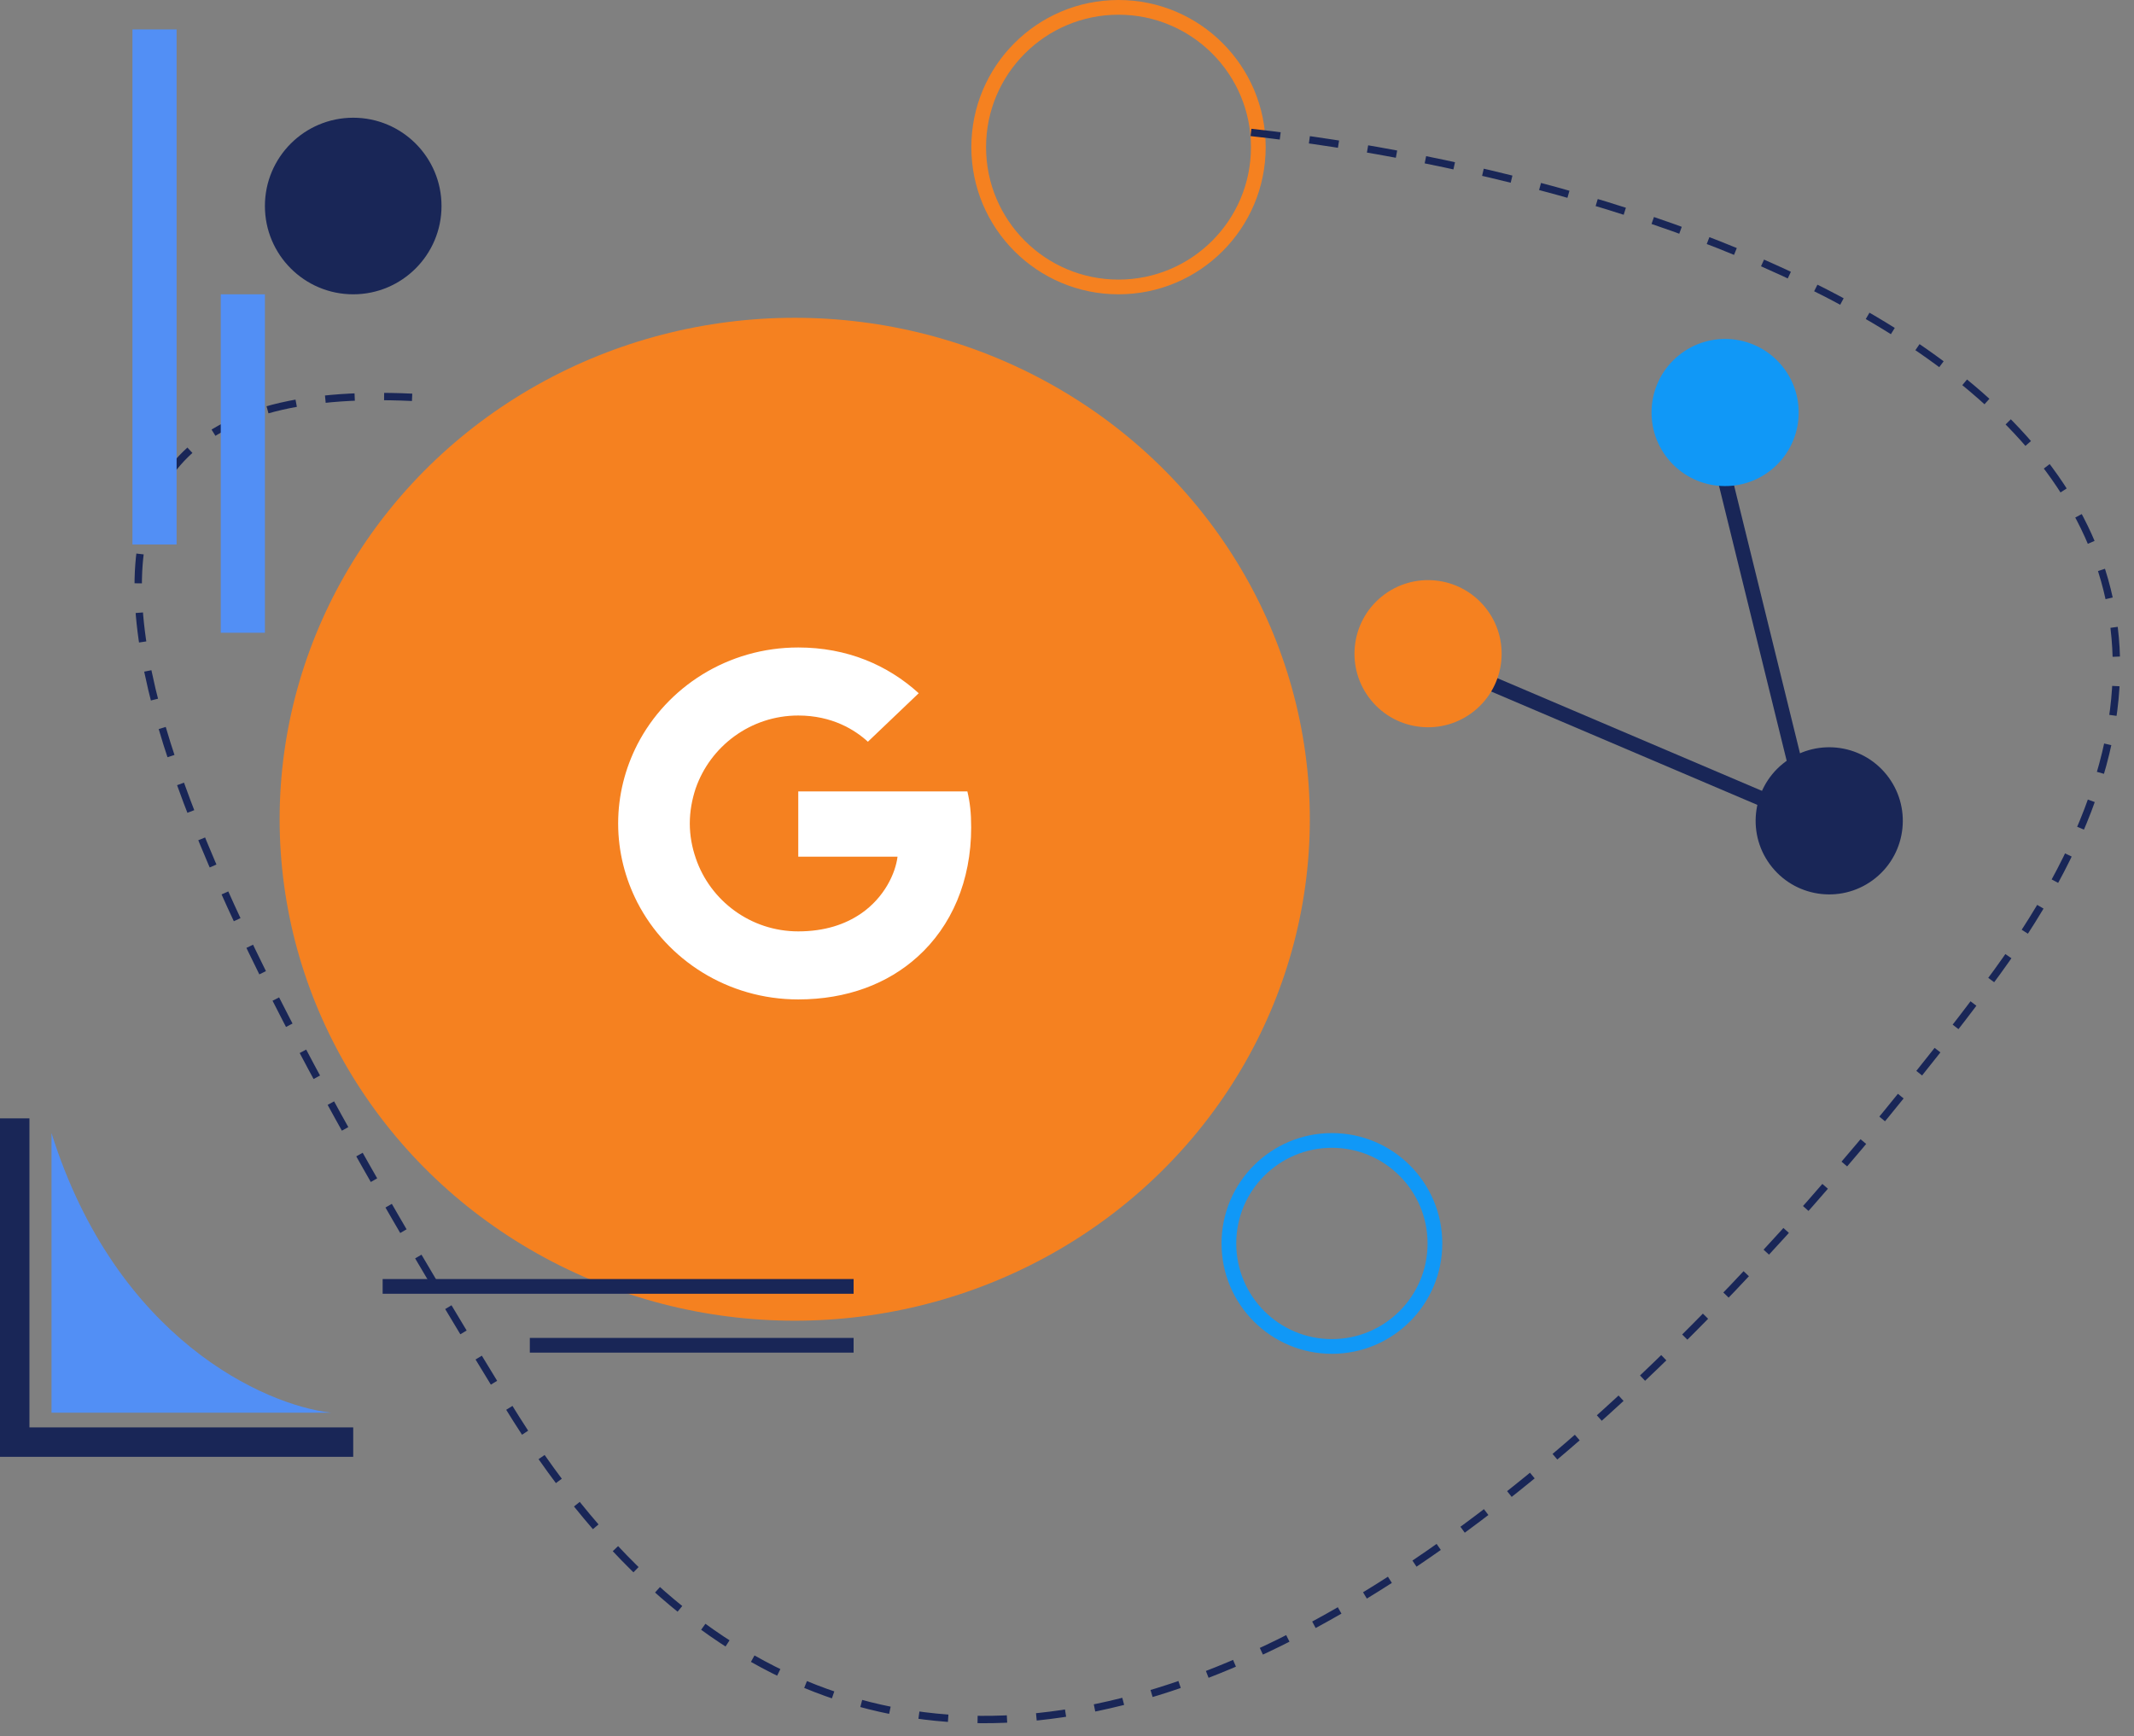 <svg width="145" height="118" viewBox="0 0 145 118" fill="none" xmlns="http://www.w3.org/2000/svg">
<rect x="0" y="0" width="145" height="118" fill="#808080" stroke="none"/>
<ellipse cx="54" cy="55.673" rx="35" ry="34.077" fill="#F58120"/>
<path d="M65.989 56.225C65.989 55.241 65.907 54.524 65.73 53.78H54.24V58.218H60.985C60.849 59.321 60.114 60.982 58.483 62.098L58.46 62.246L62.093 64.996L62.344 65.021C64.656 62.935 65.989 59.865 65.989 56.225Z" fill="white"/>
<path d="M54.239 67.917C57.543 67.917 60.317 66.854 62.343 65.021L58.481 62.097C57.448 62.802 56.061 63.293 54.239 63.293C51.003 63.293 48.256 61.207 47.277 58.324L47.134 58.336L43.356 61.193L43.307 61.327C45.319 65.233 49.453 67.917 54.239 67.917Z" fill="white"/>
<path d="M47.278 58.324C47.019 57.58 46.87 56.782 46.87 55.959C46.87 55.135 47.019 54.337 47.264 53.593L47.257 53.435L43.432 50.532L43.307 50.59C42.478 52.212 42.002 54.032 42.002 55.959C42.002 57.885 42.478 59.706 43.307 61.327L47.278 58.324Z" fill="white"/>
<path d="M54.239 48.624C56.537 48.624 58.087 49.594 58.971 50.405L62.425 47.109C60.304 45.183 57.543 44 54.239 44C49.453 44 45.319 46.684 43.307 50.591L47.264 53.594C48.256 50.71 51.003 48.624 54.239 48.624Z" fill="white"/>
<circle cx="124.291" cy="55.781" r="5" transform="rotate(-39.078 124.291 55.781)" fill="#192657"/>
<path d="M95.311 43.889L122.884 55.635L115.882 27.184" stroke="#192657"/>
<circle cx="117.217" cy="28.033" r="5" transform="rotate(-39.078 117.217 28.033)" fill="#1098F7"/>
<circle cx="97.033" cy="44.423" r="5" transform="rotate(-39.078 97.033 44.423)" fill="#F58120"/>
<circle cx="24" cy="14" r="6" fill="#192657"/>
<circle cx="76" cy="10" r="9.5" stroke="#F58120"/>
<circle cx="90.5" cy="84.5" r="7" stroke="#1098F7"/>
<path d="M85.001 9C113.834 12.167 164.201 28.2 135.001 67C98.501 115.5 59.001 135.5 34.501 95.5C10.001 55.5 -3.999 25.5 28.001 27" stroke="#192657" stroke-width="0.5" stroke-dasharray="2 2 2 2 2 2"/>
<path d="M24 98H1V76" stroke="#192657" stroke-width="2"/>
<path d="M3.5 96V77C7.9 91 18 95.5 22.5 96H3.5Z" fill="#528FF5"/>
<line x1="26" y1="87.419" x2="58" y2="87.419" stroke="#192657"/>
<line x1="36" y1="91.419" x2="58" y2="91.419" stroke="#192657"/>
<rect x="9" y="2" width="3" height="35" fill="#528FF5"/>
<rect x="15" y="20" width="3" height="23" fill="#528FF5"/>
</svg>
